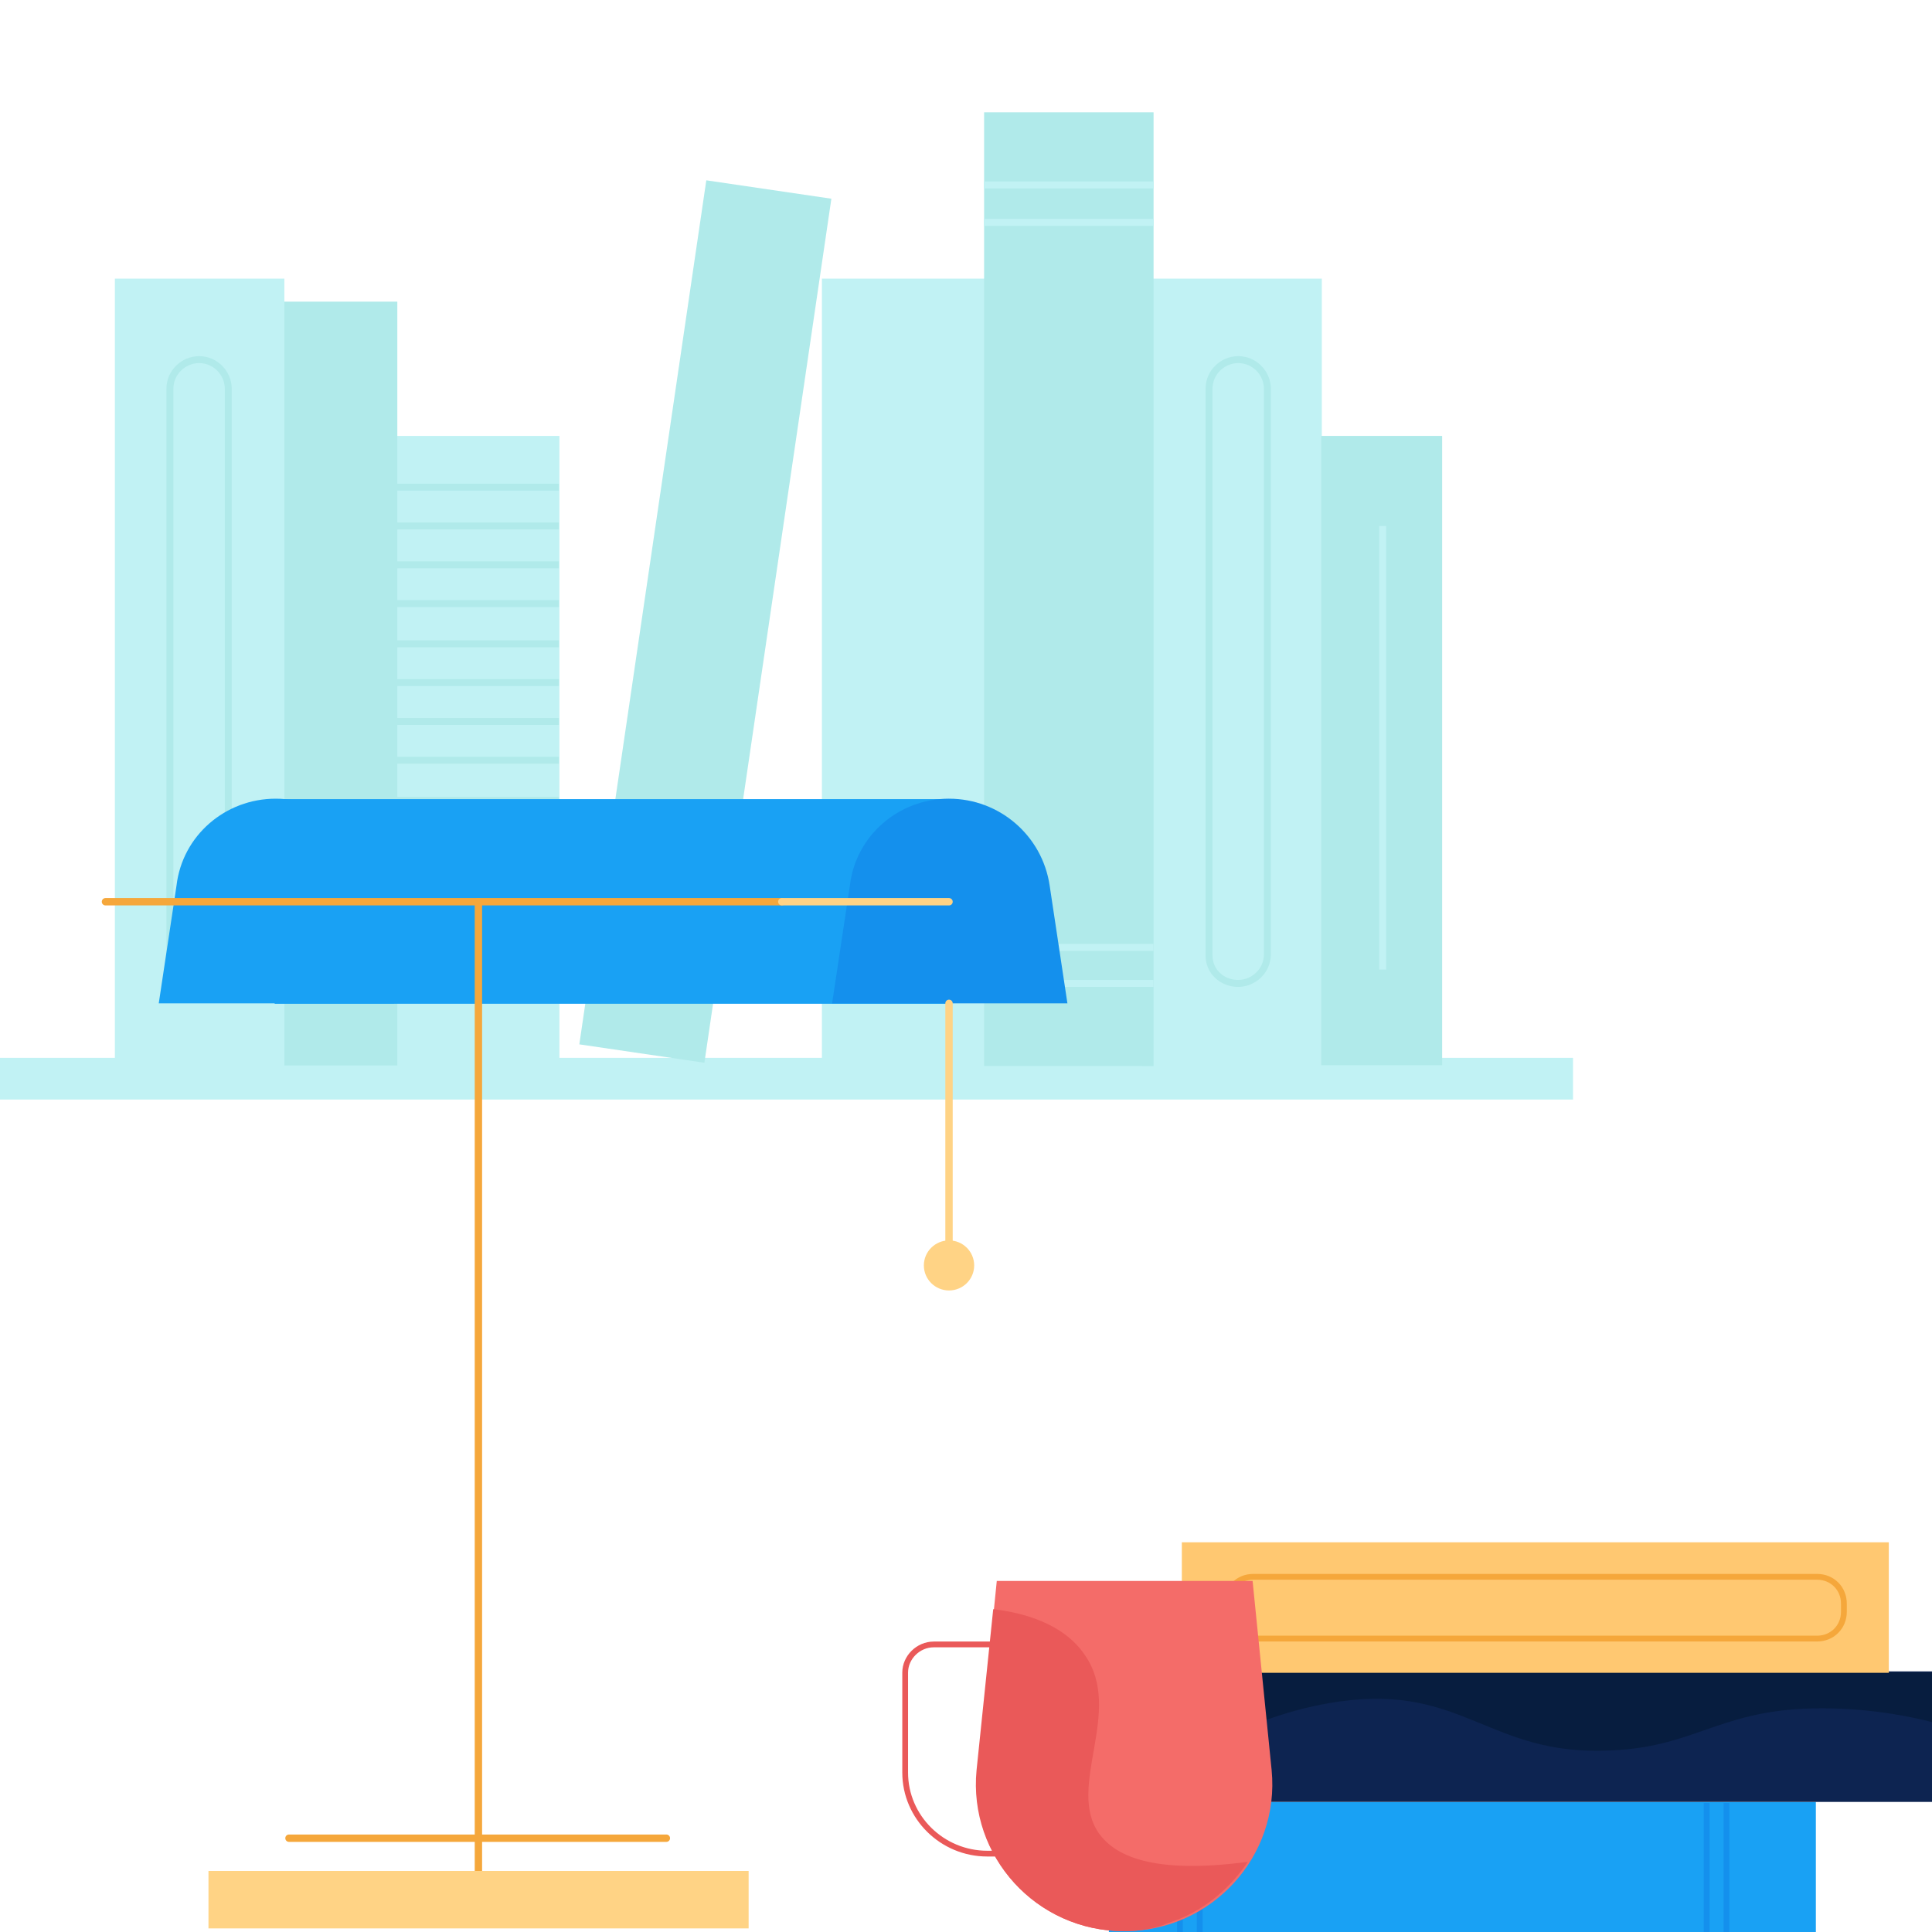 <svg width="180" height="180" viewBox="0 0 180 180" preserveAspectRatio="xMidYMid slice" xmlns="http://www.w3.org/2000/svg">
  <g fill="none" fill-rule="evenodd">
    <path d="M146.554 100.5H-.693" stroke="#C1F2F4" stroke-width="3.881"></path>
    <path fill="#C1F2F4" fill-rule="nonzero" d="M123.151 99.317h-15.79V25.96h15.79zm-30.785 0H76.575V25.96h15.79zm-40.247-.07H36.329V40.613h15.79z"></path>
    <path fill="#B0EAEA" fill-rule="nonzero" d="M134.361 99.246h-11.26V40.613H134.361zm-68.734-.233L53.974 97.3 65.804 16.8l11.653 1.713zm41.85.306H91.686v-88.854h15.79zm-70.459-.053H26.275V28.105h10.743z"></path>
    <path d="M107.467 17.232H91.677m15.79 3.487H91.677" stroke="#C1F2F4" stroke-width=".647"></path>
    <path d="M52.071 45.387h-15.661m15.661 3.616h-15.661m15.661 3.616h-15.661m15.661 3.616h-15.661m15.661 3.745h-15.661m15.661 3.616h-15.661m15.661 3.616h-15.661m15.661 3.616h-15.661m15.661 3.745h-15.661m15.661 3.616h-15.661m15.661 3.616h-15.661m15.661 3.745h-15.661m15.661 3.616h-15.661m15.661 3.616h-15.661" stroke="#B0EAEA" stroke-width=".647"></path>
    <path d="M107.467 88.264H91.677m15.79 3.358H91.677" stroke="#C1F2F4" stroke-width=".647"></path>
    <path d="M115.362 91.622c1.424 0 2.718-1.162 2.718-2.712V36.217c0-1.421-1.165-2.712-2.718-2.712-1.424 0-2.718 1.162-2.718 2.712V89.039c0 1.421 1.165 2.583 2.718 2.583z" stroke="#B0EAEA" stroke-width=".647"></path>
    <path fill="#C1F2F4" fill-rule="nonzero" d="M26.495 99.317H10.704V25.96h15.79z"></path>
    <path d="M18.549 91.622c1.424 0 2.718-1.162 2.718-2.712V36.217c0-1.421-1.165-2.712-2.718-2.712-1.424 0-2.718 1.162-2.718 2.712V89.039c0 1.421 1.294 2.583 2.718 2.583z" stroke="#B0EAEA" stroke-width=".647"></path>
    <path d="M128.823 49.003v41.327" stroke="#C1F2F4" stroke-width=".647"></path>
    <path fill="#19A1F4" fill-rule="nonzero" d="M169.179 180.049h-65.867v-12.16h65.867z"></path>
    <path fill="#0D2451" fill-rule="nonzero" d="M180.195 167.88h-65.867v-12.16h65.867z"></path>
    <path d="M114.267 155.811h65.867V160.48c-2.058-.543-5.308-1.194-9.208-1.303-10.508-.326-12.458 3.583-20.908 3.909-11.267.543-13.65-6.189-25.242-4.56-4.55.651-8.233 2.171-10.617 3.366.108-2.063.108-4.126.108-6.08z" fill="#071D3F" fill-rule="nonzero"></path>
    <path fill="#FFC871" fill-rule="nonzero" d="M175.976 155.852h-65.867v-12.16h65.867z"></path>
    <path d="M116.758 152.663H169.3c1.408 0 2.492-1.086 2.492-2.497v-.76c0-1.411-1.083-2.497-2.492-2.497h-52.542c-1.408 0-2.492 1.086-2.492 2.497v.76c0 1.303 1.192 2.497 2.492 2.497z" stroke="#F5A73B" stroke-width=".541"></path>
    <path d="M159.008 167.971v12.16m1.842-12.16v12.16m-50.917-12.16v12.16m1.842-12.16v12.16" stroke="#1490ED" stroke-width=".541"></path>
    <path d="M104.73 179.924c8.203 0 14.522-7.008 13.746-15.001l-1.774-17.628H92.868l-1.774 17.628c-.887 7.993 5.432 15.001 13.635 15.001z" fill="#F46C69" fill-rule="nonzero"></path>
    <path d="M97.967 153.208H86.993c-1.441 0-2.66 1.204-2.66 2.628v9.307c0 4.161 3.436 7.555 7.649 7.555h5.986" stroke="#EA5959" stroke-width=".537"></path>
    <path d="M104.73 179.924c-8.203 0-14.522-7.008-13.746-15.001l1.552-15.001c2.771.328 6.54 1.314 8.536 4.27 3.658 5.256-1.774 12.263 1.33 16.643 1.441 1.971 4.767 3.832 13.857 2.628-.887 1.314-3.215 4.38-7.427 5.694-1.219.547-2.66.766-4.102.766z" fill="#EA5959" fill-rule="nonzero"></path>
    <g transform="translate(9 74)">
      <path d="M16.683.412c4.688 0 8.686 3.429 9.376 8.094l1.655 10.974H5.791L7.445 8.505C7.997 3.841 11.995.412 16.683.412z" fill="#19A1F4" fill-rule="nonzero"></path>
      <path fill="#19A1F4" fill-rule="nonzero" d="M79.463 19.519H16.591V.451h62.873z"></path>
      <path d="M79.418.412c4.688 0 8.686 3.429 9.376 8.094l1.655 10.974H68.526L70.18 8.505c.552-4.664 4.55-8.094 9.238-8.094z" fill="#1490ED" fill-rule="nonzero"></path>
      <path d="M63.838 10.014H.827" stroke="#F5A73B" stroke-width=".687" stroke-linecap="round"></path>
      <path d="M79.418 10.014h-15.58" stroke="#FFD385" stroke-width=".687" stroke-linecap="round"></path>
      <path d="M35.573 10.014v90.264" stroke="#F5A73B" stroke-width=".687" stroke-linecap="round"></path>
      <path fill="#FFD385" fill-rule="nonzero" d="M60.749 105.662H10.423v-5.35h50.326z"></path>
      <path d="M53.083 97.26H17.924" stroke="#F5A73B" stroke-width=".687" stroke-linecap="round"></path>
      <path d="M79.418 19.479v22.497" stroke="#FFD385" stroke-width=".687" stroke-linecap="round"></path>
      <ellipse fill="#FFD385" fill-rule="nonzero" cx="79.418" cy="43.897" rx="2.344" ry="2.332"></ellipse>
    </g>
  </g>
</svg>